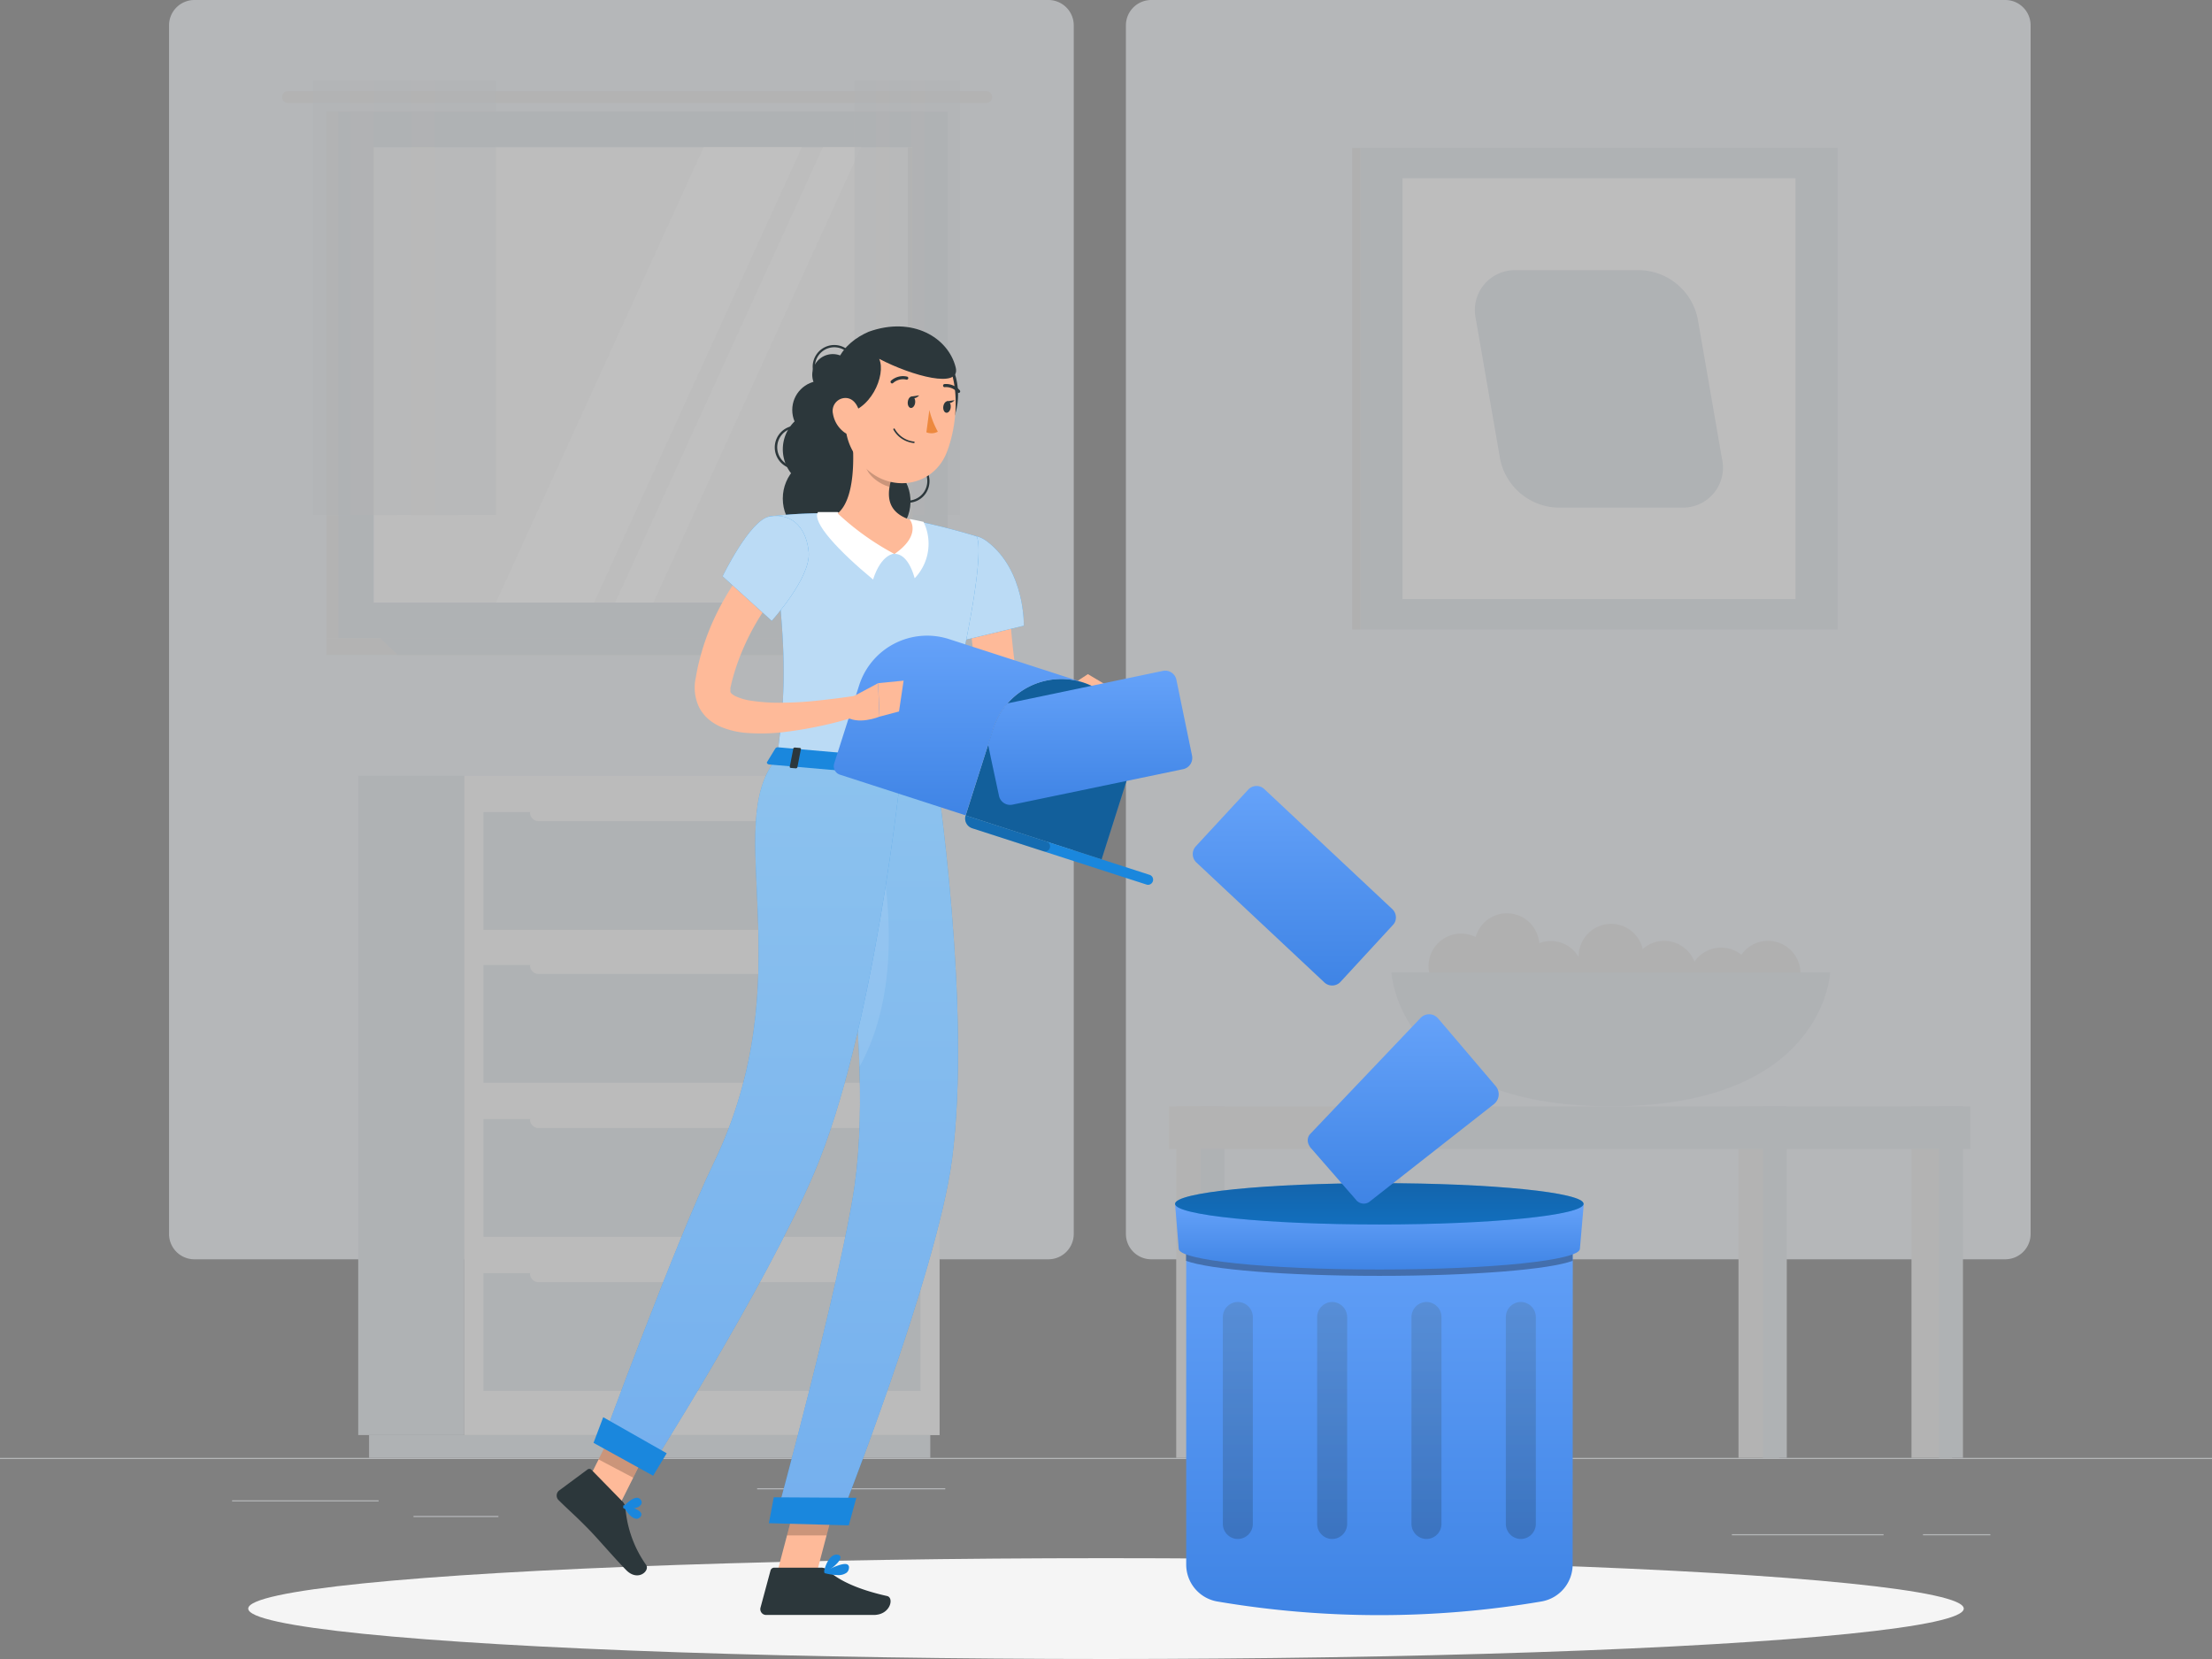 <svg id="remove_illustration" xmlns="http://www.w3.org/2000/svg" xmlns:xlink="http://www.w3.org/1999/xlink" width="240" height="180" viewBox="0 0 240 180">
  <rect x="0" y="0" width="240" height="180" fill="#808080" stroke="none"/>
  <defs>
    <linearGradient id="linear-gradient" x1="0.5" x2="0.5" y2="1" gradientUnits="objectBoundingBox">
      <stop offset="0" stop-color="#65a2f9"/>
      <stop offset="1" stop-color="#3f84e5"/>
    </linearGradient>
    <linearGradient id="linear-gradient-3" x1="0.5" x2="0.5" y2="1" gradientUnits="objectBoundingBox">
      <stop offset="0" stop-color="#03153b"/>
      <stop offset="1" stop-color="#003775"/>
    </linearGradient>
    <linearGradient id="linear-gradient-4" x1="0.5" x2="0.5" y2="1" gradientUnits="objectBoundingBox">
      <stop offset="0" stop-color="#455b60"/>
      <stop offset="1" stop-color="#0d1b1e"/>
    </linearGradient>
    <linearGradient id="linear-gradient-8" x1="0.5" x2="0.5" y2="1" gradientUnits="objectBoundingBox">
      <stop offset="0" stop-color="#fff"/>
      <stop offset="1" stop-color="#cfd9ff"/>
    </linearGradient>
  </defs>
  <g id="freepik--background-complete--inject-34" opacity="0.5">
    <rect id="Rectangle" width="240" height="0.121" transform="translate(0 158.181)" fill="#e9edf2"/>
    <rect id="Rectangle-2" data-name="Rectangle" width="15.898" height="0.121" transform="translate(25.181 162.781)" fill="#e9edf2"/>
    <rect id="Rectangle-3" data-name="Rectangle" width="20.414" height="0.121" transform="translate(82.147 161.471)" fill="#e9edf2"/>
    <rect id="Rectangle-4" data-name="Rectangle" width="9.211" height="0.121" transform="translate(44.866 164.477)" fill="#e9edf2"/>
    <rect id="Rectangle-5" data-name="Rectangle" width="7.31" height="0.121" transform="translate(208.642 166.457)" fill="#e9edf2"/>
    <rect id="Rectangle-6" data-name="Rectangle" width="16.459" height="0.121" transform="translate(187.906 166.457)" fill="#e9edf2"/>
    <rect id="Rectangle-7" data-name="Rectangle" width="11.438" height="0.121" transform="translate(147.84 162.979)" fill="#e9edf2"/>
    <path id="Shape" d="M2.74,136.633A2.749,2.749,0,0,1,0,133.874V2.734A2.75,2.75,0,0,1,2.74,0H95.419A2.75,2.75,0,0,1,98.16,2.759V133.874a2.75,2.75,0,0,1-2.741,2.758Z" transform="translate(18.341)" fill="#e9edf2"/>
    <path id="Shape-2" data-name="Shape" d="M2.74,136.633A2.754,2.754,0,0,1,0,133.874V2.734A2.755,2.755,0,0,1,2.74,0H95.429A2.75,2.75,0,0,1,98.16,2.734v131.14a2.749,2.749,0,0,1-2.731,2.758Z" transform="translate(122.16)" fill="#e9edf2"/>
    <rect id="Rectangle-8" data-name="Rectangle" width="51.778" height="52.257" transform="translate(199.378 68.302) rotate(180)" fill="#dee3e8"/>
    <rect id="Rectangle-9" data-name="Rectangle" width="0.893" height="52.257" transform="translate(146.707 16.05)" fill="#e0e0e0"/>
    <rect id="Rectangle-10" data-name="Rectangle" width="42.634" height="45.657" transform="translate(194.808 65.002) rotate(180)" fill="#fafafa"/>
    <path id="Path" d="M8.914,25.766h13.5a4.342,4.342,0,0,0,4.373-5.315L24.163,5.315A6.589,6.589,0,0,0,17.923,0H4.455A4.342,4.342,0,0,0,.082,5.315L2.707,20.451A6.584,6.584,0,0,0,8.914,25.766Z" transform="translate(160.046 29.312)" fill="#dee3e8"/>
    <rect id="Rectangle-11" data-name="Rectangle" width="11.52" height="71.529" transform="translate(38.866 84.173)" fill="#dee3e8"/>
    <rect id="Rectangle-12" data-name="Rectangle" width="60.893" height="2.469" transform="translate(40.042 155.708)" fill="#dee3e8"/>
    <rect id="Rectangle-13" data-name="Rectangle" width="51.562" height="71.529" transform="translate(101.947 155.708) rotate(180)" fill="#f5f5f5"/>
    <rect id="Rectangle-14" data-name="Rectangle" width="47.414" height="12.774" transform="translate(99.874 134.193) rotate(180)" fill="#dee3e8"/>
    <rect id="Rectangle-15" data-name="Rectangle" width="47.414" height="12.774" transform="translate(99.874 150.91) rotate(180)" fill="#dee3e8"/>
    <rect id="Rectangle-16" data-name="Rectangle" width="37.325" height="1.754" rx="0.877" transform="translate(57.504 120.636)" fill="#f5f5f5"/>
    <rect id="Rectangle-17" data-name="Rectangle" width="37.325" height="1.754" rx="0.877" transform="translate(57.504 137.358)" fill="#f5f5f5"/>
    <rect id="Rectangle-18" data-name="Rectangle" width="47.414" height="12.774" transform="translate(99.874 100.89) rotate(180)" fill="#dee3e8"/>
    <rect id="Rectangle-19" data-name="Rectangle" width="47.414" height="12.774" transform="translate(99.874 117.481) rotate(180)" fill="#dee3e8"/>
    <rect id="Rectangle-20" data-name="Rectangle" width="37.325" height="1.754" rx="0.877" transform="translate(57.504 87.338)" fill="#f5f5f5"/>
    <rect id="Rectangle-21" data-name="Rectangle" width="37.325" height="1.754" rx="0.877" transform="translate(57.504 103.919)" fill="#f5f5f5"/>
    <rect id="Rectangle-22" data-name="Rectangle" width="64.661" height="57.137" transform="translate(35.419 12.108)" fill="#e6e6e6"/>
    <path id="Path-2" data-name="Path" d="M76.416,0H.638A.636.636,0,0,0,.185.19.645.645,0,0,0,0,.647H0a.641.641,0,0,0,.638.643H76.416a.645.645,0,0,0,.643-.643h0A.645.645,0,0,0,76.416,0Z" transform="translate(30.595 9.885)" fill="#e6e6e6"/>
    <rect id="Rectangle-23" data-name="Rectangle" width="66.125" height="57.137" transform="translate(36.701 12.108)" fill="#dee3e8"/>
    <path id="Path-3" data-name="Path" d="M64.661,0H0V1.831H66.552L64.661,0Z" transform="translate(35.419 69.244)" fill="#e6e6e6"/>
    <path id="Path-4" data-name="Path" d="M66.12,0H0L1.886,1.831H68.011L66.12,0Z" transform="translate(41.275 69.244)" fill="#dee3e8"/>
    <rect id="Rectangle-24" data-name="Rectangle" width="49.406" height="58.44" transform="translate(98.986 15.973) rotate(90)" fill="#fafafa"/>
    <path id="Path-5" data-name="Path" d="M0,49.406,22.541,0H33.187L10.642,49.406Z" transform="translate(53.813 15.973)" fill="#fff"/>
    <path id="Path-6" data-name="Path" d="M0,49.406,22.546,0h4.147L4.152,49.406Z" transform="translate(66.739 15.973)" fill="#fff"/>
    <path id="Rectangle-25" data-name="Rectangle" d="M0,.255H49.406v.49H0Z" transform="translate(99.241 15.973) rotate(90)" fill="#e6e6e6"/>
    <g id="Group" transform="translate(33.979 8.73)" opacity="0.4">
      <rect id="Rectangle-26" data-name="Rectangle" width="6.61" height="47.15" transform="translate(0)" fill="#dee3e8"/>
      <rect id="Rectangle-27" data-name="Rectangle" width="5.15" height="47.15" transform="translate(4.037)" fill="#e6e6e6"/>
      <rect id="Rectangle-28" data-name="Rectangle" width="6.61" height="47.15" transform="translate(6.61)" fill="#dee3e8"/>
      <rect id="Rectangle-29" data-name="Rectangle" width="5.15" height="47.15" transform="translate(10.646)" fill="#e6e6e6"/>
      <rect id="Rectangle-30" data-name="Rectangle" width="6.61" height="47.15" transform="translate(13.219)" fill="#dee3e8"/>
    </g>
    <g id="Group-2" data-name="Group" transform="translate(92.717 8.73)" opacity="0.4">
      <rect id="Rectangle-31" data-name="Rectangle" width="3.811" height="47.15" fill="#dee3e8"/>
      <rect id="Rectangle-32" data-name="Rectangle" width="2.966" height="47.15" transform="translate(2.323)" fill="#e6e6e6"/>
      <rect id="Rectangle-33" data-name="Rectangle" width="3.811" height="47.15" transform="translate(3.806)" fill="#dee3e8"/>
      <rect id="Rectangle-34" data-name="Rectangle" width="2.966" height="47.15" transform="translate(6.134)" fill="#e6e6e6"/>
      <rect id="Rectangle-35" data-name="Rectangle" width="3.811" height="47.15" transform="translate(7.618)" fill="#dee3e8"/>
    </g>
    <path id="Path-7" data-name="Path" d="M.012,3.259A3.523,3.523,0,1,0,3.813.012a3.539,3.539,0,0,0-3.8,3.247Z" transform="translate(171.276 100.236)" fill="#e0e0e0"/>
    <ellipse id="Oval" cx="3.528" cy="3.551" rx="3.528" ry="3.551" transform="matrix(0.989, -0.146, 0.146, 0.989, 176.563, 102.63)" fill="#e0e0e0"/>
    <path id="Path-8" data-name="Path" d="M.012,3.259A3.523,3.523,0,1,0,3.813.012,3.5,3.5,0,0,0,1.243.841,3.549,3.549,0,0,0,.012,3.259Z" transform="translate(183.214 102.815)" fill="#e0e0e0"/>
    <path id="Path-9" data-name="Path" d="M.012,3.259A3.523,3.523,0,1,0,3.813.012,3.539,3.539,0,0,0,.012,3.259Z" transform="translate(164.724 102.096)" fill="#e0e0e0"/>
    <ellipse id="Oval-2" data-name="Oval" cx="3.528" cy="3.551" rx="3.528" ry="3.551" transform="matrix(0.989, -0.146, 0.146, 0.989, 187.824, 102.627)" fill="#e0e0e0"/>
    <path id="Oval-3" data-name="Oval" d="M3.527,7.083A3.567,3.567,0,0,0,7.076,3.53,3.512,3.512,0,0,0,3.549,0,3.567,3.567,0,0,0,0,3.553,3.512,3.512,0,0,0,3.527,7.083Z" transform="translate(158.506 102.25) rotate(-40.539)" fill="#e0e0e0"/>
    <path id="Path-10" data-name="Path" d="M.012,3.259A3.523,3.523,0,1,0,3.813.012,3.539,3.539,0,0,0,.012,3.259Z" transform="translate(154.99 101.289)" fill="#e0e0e0"/>
    <path id="Path-11" data-name="Path" d="M0,0S.6,14.528,23.8,14.528,47.6,0,47.6,0Z" transform="translate(150.974 105.504)" fill="#dee3e8"/>
    <rect id="Rectangle-36" data-name="Rectangle" width="4.411" height="38.144" transform="translate(207.394 120.032)" fill="#e6e6e6"/>
    <rect id="Rectangle-37" data-name="Rectangle" width="2.597" height="38.144" transform="translate(210.384 120.032)" fill="#dee3e8"/>
    <rect id="Rectangle-38" data-name="Rectangle" width="4.411" height="38.144" transform="translate(188.626 120.032)" fill="#e6e6e6"/>
    <rect id="Rectangle-39" data-name="Rectangle" width="2.597" height="38.144" transform="translate(191.266 120.032)" fill="#dee3e8"/>
    <rect id="Rectangle-40" data-name="Rectangle" width="62.621" height="4.624" transform="translate(213.787 124.661) rotate(180)" fill="#dee3e8"/>
    <rect id="Rectangle-41" data-name="Rectangle" width="4.411" height="38.144" transform="translate(127.618 120.032)" fill="#e6e6e6"/>
    <rect id="Rectangle-42" data-name="Rectangle" width="2.597" height="38.144" transform="translate(130.258 120.032)" fill="#dee3e8"/>
    <rect id="Rectangle-43" data-name="Rectangle" width="22.45" height="4.624" transform="translate(149.28 124.661) rotate(180)" fill="#e6e6e6"/>
    <rect id="Rectangle-44" data-name="Rectangle" width="4.411" height="38.144" transform="translate(146.381 120.032)" fill="#e6e6e6"/>
    <rect id="Rectangle-45" data-name="Rectangle" width="2.597" height="38.144" transform="translate(149.376 120.032)" fill="#dee3e8"/>
  </g>
  <g id="freepik--Shadow--inject-34" transform="translate(26.933 169.062)">
    <ellipse id="freepik--path--inject-34" cx="93.067" cy="5.469" rx="93.067" ry="5.469" transform="translate(0 0)" fill="#f5f5f5"/>
  </g>
  <g id="freepik--Trash--inject-34" transform="translate(127.493 128.371)">
    <path id="Path-12" data-name="Path" d="M41.928,39.135a4.07,4.07,0,0,1-3.384,4.025,105.066,105.066,0,0,1-35.184,0A4.065,4.065,0,0,1,0,39.135V0H41.947Z" transform="translate(1.21 2.227)" fill="url(#linear-gradient)"/>
    <path id="Path-13" data-name="Path" d="M0,0V5.493c2.525.942,10.814,1.633,20.976,1.633s18.466-.691,20.976-1.633V0Z" transform="translate(1.186 2.933)" opacity="0.3"/>
    <path id="Path-14" data-name="Path" d="M43.925,4.88c0,1.242-9.523,2.247-21.763,2.247S.4,6.121.4,4.88L0,0H44.347Z" transform="translate(0 2.242)" fill="url(#linear-gradient)"/>
    <ellipse id="Oval-4" data-name="Oval" cx="22.162" cy="2.242" rx="22.162" ry="2.242" transform="translate(0 0)" fill="#1a87dd"/>
    <ellipse id="Oval-5" data-name="Oval" cx="22.162" cy="2.242" rx="22.162" ry="2.242" transform="translate(0 0)" opacity="0.3" fill="url(#linear-gradient-3)"/>
    <path id="Path-15" data-name="Path" d="M1.627,25.713h0A1.637,1.637,0,0,1,0,24.075V1.638A1.637,1.637,0,0,1,1.627,0h0A1.642,1.642,0,0,1,3.254,1.638V24.075a1.642,1.642,0,0,1-1.627,1.638Z" transform="translate(5.184 12.895)" opacity="0.2" fill="url(#linear-gradient-4)"/>
    <path id="Path-16" data-name="Path" d="M1.627,25.713h0A1.637,1.637,0,0,1,0,24.075V1.638A1.637,1.637,0,0,1,1.627,0h0A1.642,1.642,0,0,1,3.254,1.638V24.075a1.642,1.642,0,0,1-1.627,1.638Z" transform="translate(35.89 12.895)" opacity="0.2" fill="url(#linear-gradient-4)"/>
    <path id="Path-17" data-name="Path" d="M1.627,25.713h0A1.642,1.642,0,0,1,0,24.075V1.638A1.642,1.642,0,0,1,1.627,0h0A1.637,1.637,0,0,1,3.254,1.638V24.075a1.637,1.637,0,0,1-1.627,1.638Z" transform="translate(25.651 12.895)" opacity="0.2" fill="url(#linear-gradient-4)"/>
    <path id="Path-18" data-name="Path" d="M1.627,25.713h0A1.642,1.642,0,0,1,0,24.075V1.638A1.642,1.642,0,0,1,1.627,0h0A1.637,1.637,0,0,1,3.254,1.638V24.075a1.637,1.637,0,0,1-1.627,1.638Z" transform="translate(15.418 12.895)" opacity="0.2" fill="url(#linear-gradient-4)"/>
  </g>
  <g id="freepik--Character--inject-34" transform="translate(60.397 35.416)">
    <path id="Path-19" data-name="Path" d="M4.454,2.242A2.242,2.242,0,0,1,3.08,4.313,2.217,2.217,0,0,1,.652,3.827,2.253,2.253,0,0,1,.17,1.384a2.225,2.225,0,0,1,4.285.858Z" transform="translate(27.731 3.004)" fill="#2c373b"/>
    <path id="Path-20" data-name="Path" d="M.391,3.551a.115.115,0,0,1-.106-.063A2.373,2.373,0,0,1,.344,1.129a2.337,2.337,0,0,1,4.059.1.126.126,0,0,1-.048.164.12.12,0,0,1-.163-.048A2.1,2.1,0,0,0,1.339.5,2.125,2.125,0,0,0,.5,3.372a.121.121,0,0,1-.048.164.129.129,0,0,1-.058.014Z" transform="translate(27.777 2.018)" fill="#2c373b"/>
    <path id="Path-21" data-name="Path" d="M2.338,4.693a2.346,2.346,0,0,1-2.089-1.3A2.375,2.375,0,0,1,.461.925,2.34,2.34,0,0,1,2,0a.115.115,0,0,1,.089.021A.116.116,0,0,1,2.136.1a.121.121,0,0,1-.1.135,2.117,2.117,0,0,0,.61,4.189.122.122,0,0,1,.038.242A2.771,2.771,0,0,1,2.338,4.693Z" transform="translate(23.666 10.795)" fill="#2c373b"/>
    <path id="Path-22" data-name="Path" d="M1.323,4.358A2.308,2.308,0,0,1,.056,3.976a.126.126,0,0,1-.038-.169.124.124,0,0,1,.168-.034A2.1,2.1,0,0,0,3.094,3.15,2.125,2.125,0,0,0,2.475.222.126.126,0,0,1,2.437.053.124.124,0,0,1,2.6.019,2.372,2.372,0,0,1,3.3,3.28,2.314,2.314,0,0,1,1.818,4.3a2.457,2.457,0,0,1-.494.053Z" transform="translate(36.781 14.783)" fill="#2c373b"/>
    <ellipse id="Oval-6" data-name="Oval" cx="3.149" cy="3.169" rx="3.149" ry="3.169" transform="translate(25.562 5.898)" fill="#2c373b"/>
    <path id="Oval-7" data-name="Oval" d="M4.176,8.379a4.223,4.223,0,0,0,4.2-4.2A4.157,4.157,0,0,0,4.2,0,4.223,4.223,0,0,0,0,4.2,4.157,4.157,0,0,0,4.176,8.379Z" transform="translate(22.788 13.333) rotate(-45)" fill="#2c373b"/>
    <ellipse id="Oval-8" data-name="Oval" cx="4.618" cy="4.648" rx="4.618" ry="4.648" transform="translate(24.535 14.029)" fill="#2c373b"/>
    <ellipse id="Oval-9" data-name="Oval" cx="4.646" cy="4.619" rx="4.646" ry="4.619" transform="translate(28.209 22.453) rotate(-76.72)" fill="#2c373b"/>
    <path id="Path-23" data-name="Path" d="M4.341.116c0,.377,0,.855.034,1.29s.034.9.062,1.348c.062.9.125,1.807.221,2.71q.259,2.72.725,5.416c.082.444.154.9.245,1.343l.211,1.1c.053.174,0,.14-.067.135s0,.087.283.087a6.009,6.009,0,0,0,2.083-.6c.384-.174.778-.362,1.171-.565s.792-.435,1.152-.638l1.4,1.628a13.535,13.535,0,0,1-1.066,1.1,12.341,12.341,0,0,1-1.171.99,10.6,10.6,0,0,1-1.358.874,6.478,6.478,0,0,1-1.718.647,4.35,4.35,0,0,1-1.128.1,3.648,3.648,0,0,1-1.334-.338,3.526,3.526,0,0,1-1.166-.889,4.261,4.261,0,0,1-.672-1.087,6.139,6.139,0,0,1-.317-.932l-.187-.705c-.134-.483-.245-.942-.36-1.416A54.175,54.175,0,0,1,.347,5.943C.227,4.976.131,4.01.074,3.02.045,2.537.021,2.053.006,1.541S.006.575.006,0Z" transform="translate(44.746 28.465)" fill="#feba99"/>
    <path id="Path-24" data-name="Path" d="M4.946.65c4.094,3.155,3.931,9.1,3.931,9.1L1.552,11.516S-.694,5.534.218,3.346C1.168,1.065,2.642-1.128,4.946.65Z" transform="translate(41.813 22.723)" fill="#1a87dd"/>
    <path id="Path-25" data-name="Path" d="M4.946.65c4.094,3.155,3.931,9.1,3.931,9.1L1.552,11.516S-.694,5.534.218,3.346C1.168,1.065,2.642-1.128,4.946.65Z" transform="translate(41.813 22.723)" fill="#fff" opacity="0.7"/>
    <path id="Path-26" data-name="Path" d="M.187,2.049,1.4,0,4.43,3.266a5.063,5.063,0,0,1-4.43.4Z" transform="translate(54.746 38.708)" fill="#feba99"/>
    <path id="Path-27" data-name="Path" d="M1.493,0,5.386,2.309,3.034,4.247,0,.981,1.493,0Z" transform="translate(56.143 37.727)" fill="#feba99"/>
    <path id="Path-28" data-name="Path" d="M0,9.871l4.186.406L6.787.406,2.6,0,0,9.871Z" transform="translate(23.839 125.679)" fill="#feba99"/>
    <path id="Path-29" data-name="Path" d="M0,8.919,3.758,10.9,8.227,1.981,4.469,0,0,8.919Z" transform="translate(2.383 118.335)" fill="#feba99"/>
    <path id="Path-30" data-name="Path" d="M7.144,3.541,3.784.106A.33.33,0,0,0,3.343.067L.256,2.353A.694.694,0,0,0,.2,3.377c1.19,1.179,1.824,1.686,3.3,3.2.912.928,2.784,3.116,4.042,4.4s2.582.1,2.174-.546A12.468,12.468,0,0,1,7.461,4.237,1.119,1.119,0,0,0,7.144,3.541Z" transform="translate(0 123.959)" fill="#2c373b"/>
    <path id="Path-31" data-name="Path" d="M6.581,0H1.507a.418.418,0,0,0-.4.309L.024,4.325a.636.636,0,0,0,.107.561.627.627,0,0,0,.512.246h11.65c1.848,0,2.237-1.879,1.469-2.053C10.335,2.315,8.357,1.261,7.3.257A1.057,1.057,0,0,0,6.581,0Z" transform="translate(22.096 134.674)" fill="#2c373b"/>
    <path id="Path-32" data-name="Path" d="M5.635.406,4.3,5.493H0L1.445,0l4.19.406Z" transform="translate(24.986 125.683)" opacity="0.2"/>
    <path id="Path-33" data-name="Path" d="M2.3,0,6.067,1.986,3.763,6.58,0,4.595,2.3,0Z" transform="translate(4.543 118.335)" opacity="0.2"/>
    <path id="Path-34" data-name="Path" d="M22.44,2.5s1.853.817-4.358,25.553L.83,26.549c.9-7.039,1.277-11.4-.83-26.2A51.291,51.291,0,0,1,7.411.019,55.026,55.026,0,0,1,15.245.7a72.793,72.793,0,0,1,7.2,1.8Z" transform="translate(23.08 20.266)" fill="#1a87dd"/>
    <path id="Path-35" data-name="Path" d="M22.44,2.5s1.853.817-4.358,25.553L.83,26.549c.9-7.039,1.277-11.4-.83-26.2A51.291,51.291,0,0,1,7.411.019,55.026,55.026,0,0,1,15.245.7a72.793,72.793,0,0,1,7.2,1.8Z" transform="translate(23.08 20.266)" fill="#fff" opacity="0.7"/>
    <path id="Path-36" data-name="Path" d="M2.239,0H.1c-.7,1.077,2.242,4.223,5.976,7.315C6.981,4.5,8.4,4.508,8.4,4.508Z" transform="translate(28.253 20.145)" fill="#fff"/>
    <path id="Path-37" data-name="Path" d="M1.661,0S2.1.063,3.144.3a5.411,5.411,0,0,1-.96,6.121C1.382,3.527,0,3.788,0,3.788Z" transform="translate(36.659 20.904)" fill="#fff"/>
    <path id="Path-38" data-name="Path" d="M1.536,0C1.814,2.58,1.906,7.247,0,8.813a28.861,28.861,0,0,0,6.163,4.406c3-2.087,1.67-3.725,1.67-3.725-2.755-.918-2.5-3.01-1.843-4.943Z" transform="translate(30.491 11.473)" fill="#feba99"/>
    <path id="Path-39" data-name="Path" d="M.341,0,2.976,2.691a8.111,8.111,0,0,0-.365,1.377C1.555,3.822.019,2.71,0,1.57A4.494,4.494,0,0,1,.341,0Z" transform="translate(33.506 13.333)" opacity="0.2"/>
    <path id="Path-40" data-name="Path" d="M.026,0c1.766,1.575,2.285,5.411.6,8.015A35.5,35.5,0,0,1,.026,0Z" transform="translate(41.899 3.057)" fill="#2c373b"/>
    <path id="Path-41" data-name="Path" d="M.206,5.467c-.307,4.247-.523,6.039,1.3,8.489,2.746,3.686,8,3.131,9.557-.937,1.406-3.667,1.67-10-2.2-12.228A5.727,5.727,0,0,0,3.232.69,5.8,5.8,0,0,0,.206,5.467Z" transform="translate(31.284 0.59)" fill="#feba99"/>
    <path id="Path-42" data-name="Path" d="M.866,9.478c3.12-.121,4.848-4.228,4.066-5.962,3.538,1.855,8.894,3.314,8.3.928-.8-3.223-4.675-5.585-9.442-3.865C1.029,1.786-1.333,4.443.866,9.478Z" transform="translate(30.062 0)" fill="#2c373b"/>
    <path id="Path-43" data-name="Path" d="M.035,1.708A3.143,3.143,0,0,0,1.273,3.732c.883.633,1.69-.072,1.752-1.1C3.083,1.7,2.694.249,1.657.027a1.381,1.381,0,0,0-1.265.4A1.4,1.4,0,0,0,.035,1.708Z" transform="translate(29.943 7.765)" fill="#feba99"/>
    <path id="Path-44" data-name="Path" d="M17.438,1.082s3.9,25.631,1.728,42.1C17.52,55.619,6.9,82.463,6.9,82.463L0,82.275S7.123,56.257,8.6,46.039C11.117,28.539,4.8,0,4.8,0Z" transform="translate(23.723 47.235)" fill="#1a87dd"/>
    <path id="Path-45" data-name="Path" d="M17.438,1.082s3.9,25.631,1.728,42.1C17.52,55.619,6.9,82.463,6.9,82.463L0,82.275S7.123,56.257,8.6,46.039C11.117,28.539,4.8,0,4.8,0Z" transform="translate(23.723 47.235)" opacity="0.5" fill="url(#linear-gradient-8)"/>
    <path id="Path-46" data-name="Path" d="M3.682,0,0,5.841a180.339,180.339,0,0,1,2.107,20.92C7.282,17.437,4.853,4.933,3.682,0Z" transform="translate(30.751 53.569)" fill="#fff" opacity="0.1"/>
    <path id="Path-47" data-name="Path" d="M8.669,3.044,0,2.807.528,0,9.485.053,8.669,3.044Z" transform="translate(23.027 127.041)" fill="#1a87dd"/>
    <path id="Path-48" data-name="Path" d="M32.544,1.208s-2.88,28.38-9.461,43.821c-5.323,12.465-18.014,32.4-18.014,32.4L0,74.448S8.16,52.276,12.187,43.966C22.013,23.592,12.874,7.247,19.066,0Z" transform="translate(4.845 46.834)" fill="#1a87dd"/>
    <path id="Path-49" data-name="Path" d="M32.544,1.208s-2.88,28.38-9.461,43.821c-5.323,12.465-18.014,32.4-18.014,32.4L0,74.448S8.16,52.276,12.187,43.966C22.013,23.592,12.874,7.247,19.066,0Z" transform="translate(4.845 46.834)" opacity="0.5" fill="url(#linear-gradient-8)"/>
    <path id="Path-50" data-name="Path" d="M6.466,6.353,0,2.783,1.051,0,7.939,3.913,6.466,6.353Z" transform="translate(4 118.349)" fill="#1a87dd"/>
    <path id="Path-51" data-name="Path" d="M.93.11.018,1.6c-.067.111.062.251.264.266L18.373,3.439c.154,0,.293-.053.307-.15l.293-1.541c0-.106-.11-.208-.278-.222L1.223,0A.325.325,0,0,0,.93.11Z" transform="translate(22.808 45.666)" fill="#1a87dd"/>
    <path id="Path-52" data-name="Path" d="M.63,2.253.15,2.214c-.091,0-.158-.063-.149-.121l.394-2C.395.03.5-.008.587,0l.48.039c.1,0,.163.063.149.121l-.389,2A.19.19,0,0,1,.63,2.253Z" transform="translate(25.287 45.693)" fill="#2c373b"/>
    <path id="Path-53" data-name="Path" d="M.631,2.253l-.48-.039c-.1,0-.163-.063-.149-.121L.4.093c0-.058.1-.1.187-.092l.48.039c.091,0,.158.063.149.121l-.394,2C.808,2.229.7,2.262.631,2.253Z" transform="translate(39.221 46.905)" fill="#2c373b"/>
    <path id="Path-54" data-name="Path" d="M.63,2.258.15,2.214c-.091,0-.158-.063-.149-.121l.394-2c0-.058.1-.1.192-.092l.48.043c.091,0,.158.063.149.121l-.394,2C.812,2.224.726,2.262.63,2.258Z" transform="translate(32.252 46.297)" fill="#2c373b"/>
    <path id="Path-55" data-name="Path" d="M.009.568c-.048.343.1.647.317.676s.442-.222.48-.565S.705.031.484,0,.052.225.009.568Z" transform="translate(38.09 7.601)" fill="#2c373b"/>
    <path id="Path-56" data-name="Path" d="M.008.568c-.043.343.1.647.322.676s.442-.222.48-.565S.713.031.492,0,.056.225.008.568Z" transform="translate(41.941 8.123)" fill="#2c373b"/>
    <path id="Path-57" data-name="Path" d="M0,.216.854.091S.355.675,0,.216Z" transform="translate(42.323 7.913)" fill="#2c373b"/>
    <path id="Path-58" data-name="Path" d="M.322,0a9.4,9.4,0,0,0,.922,2.353A1.47,1.47,0,0,1,0,2.421Z" transform="translate(40.115 9.067)" fill="#ed893e"/>
    <path id="Path-59" data-name="Path" d="M1.591,1.439A2.8,2.8,0,0,1,.007.12.087.087,0,0,1,.046.009.086.086,0,0,1,.161.048,2.735,2.735,0,0,0,2.23,1.42a.082.082,0,0,1,0,.164A2.912,2.912,0,0,1,1.591,1.439Z" transform="translate(36.527 11.073)" fill="#2c373b"/>
    <path id="Path-60" data-name="Path" d="M.122.789A.187.187,0,0,1,.05.736.165.165,0,0,1,.05.5,1.94,1.94,0,0,1,1.807.055a.163.163,0,0,1,.1.08.165.165,0,0,1,.012.127.168.168,0,0,1-.206.116A1.624,1.624,0,0,0,.271.755.181.181,0,0,1,.122.789Z" transform="translate(36.225 5.393)" fill="#2c373b"/>
    <path id="Path-61" data-name="Path" d="M1.639.965A.2.2,0,0,1,1.572.921,1.646,1.646,0,0,0,.194.341.158.158,0,0,1,.067.315.16.16,0,0,1,0,.2.169.169,0,0,1,.141.008,1.966,1.966,0,0,1,1.816.694a.17.17,0,0,1,.012.2.167.167,0,0,1-.189.069Z" transform="translate(41.928 6.247)" fill="#2c373b"/>
    <path id="Path-62" data-name="Path" d="M2.986,5.412A7.723,7.723,0,0,1,16.094,2.558a7.832,7.832,0,0,1,1.637,7.618l-2.986,9.4L0,14.809Z" transform="translate(44.378 38.253)" fill="#1a87dd"/>
    <path id="Path-63" data-name="Path" d="M2.986,5.412A7.723,7.723,0,0,1,16.094,2.558a7.832,7.832,0,0,1,1.637,7.618l-2.986,9.4L0,14.809Z" transform="translate(44.378 38.253)" opacity="0.3"/>
    <path id="Path-64" data-name="Path" d="M2.745,5.412l-2.7,8.455a.972.972,0,0,0,.058.742.962.962,0,0,0,.566.48L14.3,19.5l3-9.383a7.732,7.732,0,0,1,9.734-5.034L12.484.373A7.742,7.742,0,0,0,2.745,5.412Z" transform="translate(30.069 33.547)" fill="url(#linear-gradient)"/>
    <path id="Path-65" data-name="Path" d="M.763,1.391,19.675,7.5a.544.544,0,0,0,.42-.034.55.55,0,0,0,.272-.324h0a.549.549,0,0,0-.032-.423.543.543,0,0,0-.323-.272L.053,0h0a1.108,1.108,0,0,0,.71,1.391Z" transform="translate(44.32 53.057)" fill="#1a87dd"/>
    <path id="Path-66" data-name="Path" d="M.763,1.391l7.728,2.5a.549.549,0,0,0,.422-.033.555.555,0,0,0,.274-.324h0a.556.556,0,0,0-.355-.7L.053,0h0a1.108,1.108,0,0,0,.71,1.391Z" transform="translate(44.32 53.057)" opacity="0.2"/>
    <path id="Path-67" data-name="Path" d="M10.136,3.092l-.264.295-.3.343c-.2.232-.4.483-.6.72-.394.483-.768,1-1.118,1.522a25.966,25.966,0,0,0-3.389,6.735c-.192.6-.37,1.2-.509,1.812-.048.179-.053.251-.077.333a2.043,2.043,0,0,0,0,.213,1.118,1.118,0,0,0,0,.227c0,.087.163.29.557.483a6.072,6.072,0,0,0,1.483.454,20.193,20.193,0,0,0,3.734.246,37.812,37.812,0,0,0,3.955-.256c1.325-.14,2.669-.314,3.97-.512l.523,2.092A43.719,43.719,0,0,1,9.877,19.64a20.507,20.507,0,0,1-4.44.1,9.071,9.071,0,0,1-2.467-.589,5.516,5.516,0,0,1-1.325-.763A4.342,4.342,0,0,1,.493,17a4.957,4.957,0,0,1-.37-3.252A21.373,21.373,0,0,1,.6,11.552a25.23,25.23,0,0,1,1.5-4.16A28.746,28.746,0,0,1,4.265,3.527c.413-.614.854-1.208,1.315-1.792.235-.29.48-.575.72-.86l.389-.42C6.829.3,6.939.184,7.131,0Z" transform="translate(14.975 24.349)" fill="#feba99"/>
    <path id="Path-68" data-name="Path" d="M.264,1.792,3.624,0l.149,3.633s-2.4,1-3.773-.1Z" transform="translate(31.25 38.708)" fill="#feba99"/>
    <path id="Path-69" data-name="Path" d="M2.765,0l-.5,3.348-2.112.56L0,.275,2.765,0Z" transform="translate(34.879 38.432)" fill="#feba99"/>
    <path id="Path-70" data-name="Path" d="M5.078.072C2.962.449,0,6.556,0,6.556l5.333,4.831S9.571,6.73,9.346,3.956C9.154,1.613,7.771-.411,5.078.072Z" transform="translate(18.002 20.557)" fill="#1a87dd"/>
    <path id="Path-71" data-name="Path" d="M5.078.072C2.962.449,0,6.556,0,6.556l5.333,4.831S9.571,6.73,9.346,3.956C9.154,1.613,7.771-.411,5.078.072Z" transform="translate(18.002 20.557)" fill="#fff" opacity="0.7"/>
    <path id="Shape-3" data-name="Shape" d="M1.406,1.462C.873,1.433.307.612.014.129a.085.085,0,0,1,0-.092A.078.078,0,0,1,.1,0C.273.037,1.766.375,1.953.882a.339.339,0,0,1-.058.328.629.629,0,0,1-.321.251.586.586,0,0,1-.168,0Z" transform="translate(7.221 127.903)" fill="#1a87dd"/>
    <path id="Shape-4" data-name="Shape" d="M.068,1.148A.1.1,0,0,1,.01,1.076a.115.115,0,0,1,0-.095C.049.942.923-.049,1.532,0a.465.465,0,0,1,.384.234.45.45,0,0,1,.038.49.94.94,0,0,1-.527.356,2.641,2.641,0,0,1-.8.126A2.637,2.637,0,0,1,.068,1.148Z" transform="translate(7.215 127.093)" fill="#1a87dd"/>
    <path id="Shape-5" data-name="Shape" d="M1.432,1.2A5.877,5.877,0,0,1,.054.995.1.1,0,0,1,0,.905.093.093,0,0,1,.054.817C.26.7,2.1-.292,2.56.085a.343.343,0,0,1,.12.3A.748.748,0,0,1,2.43.939a1.509,1.509,0,0,1-.852.268A1.458,1.458,0,0,1,1.432,1.2Z" transform="translate(29.036 134.277)" fill="#1a87dd"/>
    <path id="Shape-6" data-name="Shape" d="M.083,1.875a.086.086,0,0,1-.052,0A.092.092,0,0,1,0,1.788c0-.077.437-1.9,1.44-1.783.249.033.317.155.331.256C1.835.744.679,1.658.126,1.89Z" transform="translate(29.021 133.259)" fill="#1a87dd"/>
    <path id="Path-72" data-name="Path" d="M0,.216.85.091S.346.675,0,.216Z" transform="translate(38.483 7.391)" fill="#2c373b"/>
  </g>
  <g id="freepik--E-mails--inject-34" transform="translate(107.208 72.747)">
    <path id="Path-73" data-name="Path" d="M21.206,10.68,2.621,14.545a1.239,1.239,0,0,1-1.44-.966L.312,9.52,0,8.022l.547-1.71a6.17,6.17,0,0,1,.274-.72.519.519,0,0,1,.048-.106A7.461,7.461,0,0,1,2.093,3.553l.96-.2L18.989.022a1.239,1.239,0,0,1,1.44.966L22.123,9.2A1.247,1.247,0,0,1,21.206,10.68Z" transform="translate(0 0.017)" fill="url(#linear-gradient)"/>
    <path id="Path-74" data-name="Path" d="M21.69,15.111l-5.664,6.146a1.233,1.233,0,0,1-1.742.063L.393,8.3A1.247,1.247,0,0,1,.33,6.545L6.013.4A1.223,1.223,0,0,1,7.761.337L21.647,13.357a1.247,1.247,0,0,1,.312,1.353,1.141,1.141,0,0,1-.269.4Z" transform="translate(22.206 12.53)" fill="url(#linear-gradient)"/>
    <path id="Path-75" data-name="Path" d="M14.154.471l6.24,7.334a1.364,1.364,0,0,1-.206,1.962L6.632,20.4a1.066,1.066,0,0,1-1.411-.28l-4.882-5.6a1.489,1.489,0,0,1-.226-.358,1.044,1.044,0,0,1,.11-1.121l12-12.615a1.285,1.285,0,0,1,1.507-.29,1.442,1.442,0,0,1,.422.343Z" transform="translate(34.681 37.292)" fill="url(#linear-gradient)"/>
  </g>
</svg>
